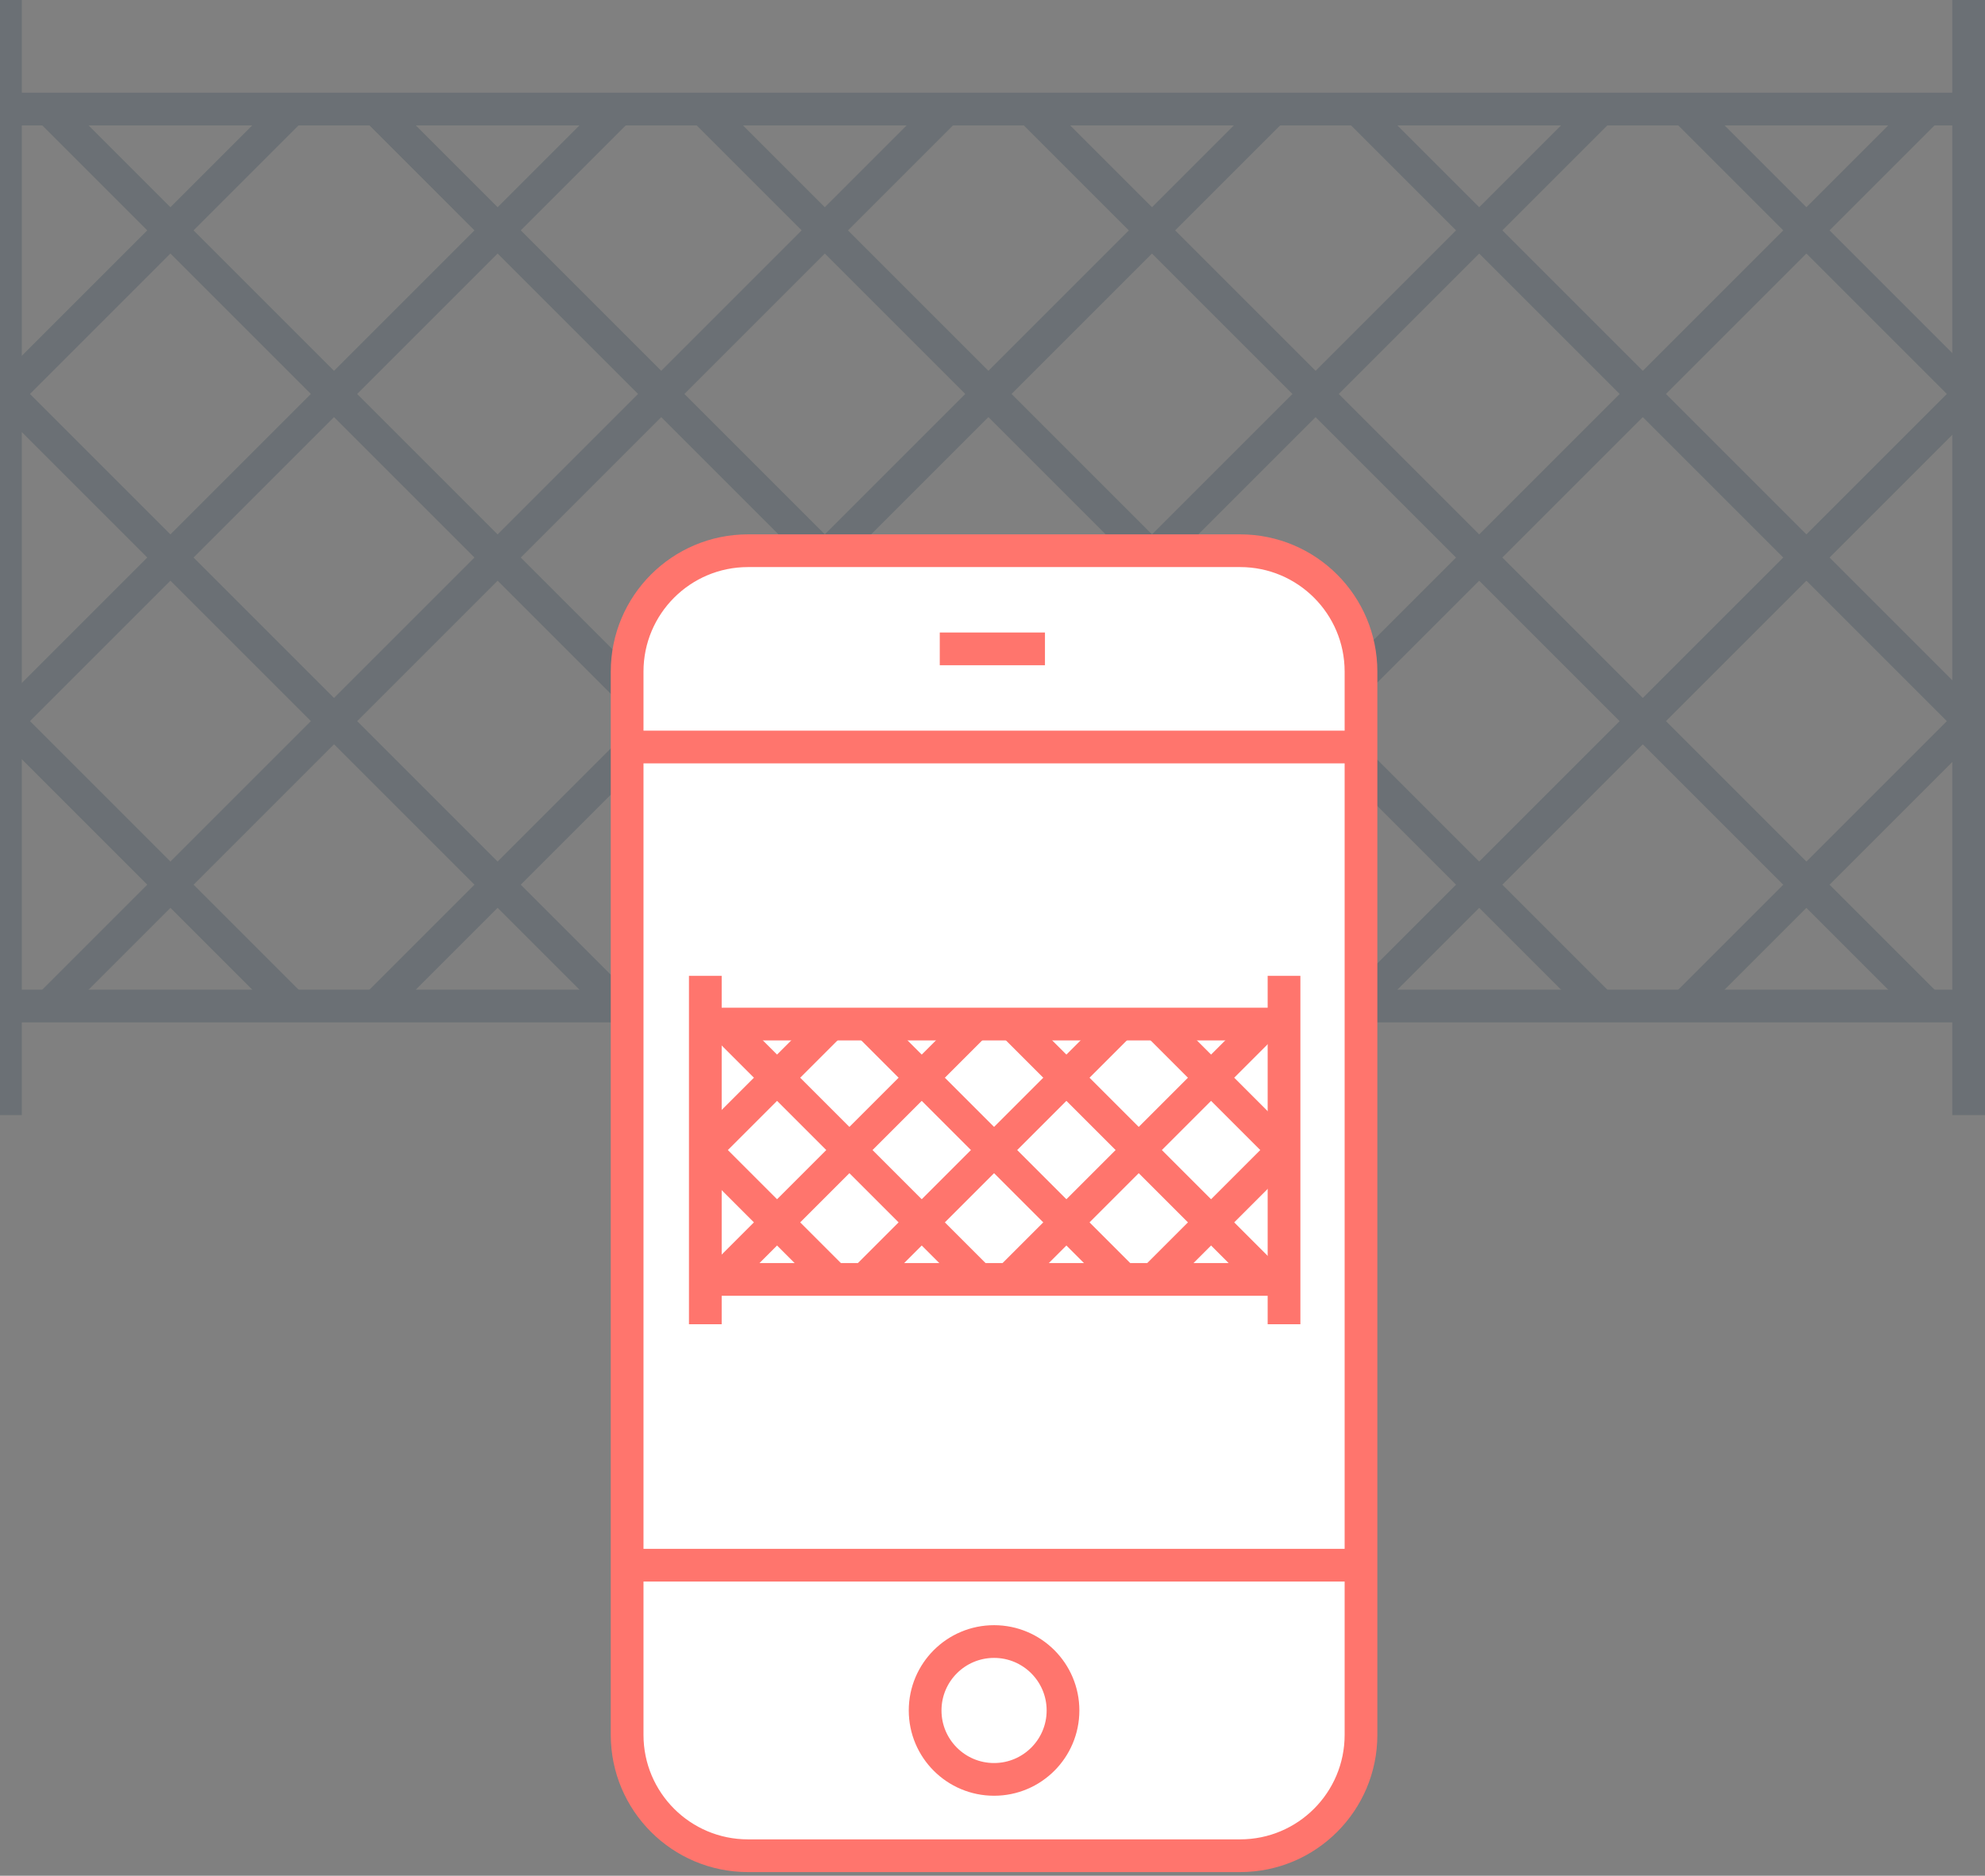 
<svg width="182px" height="172px" viewBox="0 0 182 172" version="1.1" xmlns="http://www.w3.org/2000/svg" xmlns:xlink="http://www.w3.org/1999/xlink">
    <rect x="0" y="0" width="182" height="172" fill="#808080" stroke="none"/>
    <!-- Generator: Sketch 49.3 (51167) - http://www.bohemiancoding.com/sketch -->
    <desc>Created with Sketch.</desc>
    <defs></defs>
    <g id="Page-1" stroke="none" stroke-width="1" fill="none" fill-rule="evenodd">
        <g id="Artboard-3" transform="translate(0, -5)">
            <g id="Group-8" transform="translate(0, 5)">
                <g id="Page-1" opacity="0.3" stroke="#384B59" stroke-width="3">
                    <path d="M0.75,36.25 L56.75,92.25" id="Stroke-1"></path>
                    <path d="M0.75,66.25 L26.75,92.25" id="Stroke-3"></path>
                    <path d="M4.5,10 L86.75,92.25" id="Stroke-5"></path>
                    <path d="M34.5,10 L116.75,92.25" id="Stroke-8"></path>
                    <path d="M64.5,10 L146.75,92.25" id="Stroke-9"></path>
                    <path d="M94.5,10 L176.75,92.25" id="Stroke-10"></path>
                    <path d="M124.5,10 L180.5,66" id="Stroke-12"></path>
                    <path d="M154.5,10 L180.5,36" id="Stroke-14"></path>
                    <path d="M0.75,66 L56.75,10" id="Stroke-16"></path>
                    <path d="M0.75,36 L26.75,10" id="Stroke-18"></path>
                    <path d="M4.5,92.25 L86.75,10" id="Stroke-20"></path>
                    <path d="M34.5,92.25 L116.75,10" id="Stroke-23"></path>
                    <path d="M64.5,92.25 L146.75,10" id="Stroke-24"></path>
                    <path d="M94.5,92.25 L176.75,10" id="Stroke-25"></path>
                    <path d="M124.5,92.25 L180.5,36.25" id="Stroke-27"></path>
                    <path d="M154.5,92.25 L180.75,66" id="Stroke-29"></path>
                    <path d="M0.5,0 L0.5,102.25" id="Stroke-31"></path>
                    <path d="M180.5,0 L180.5,102.25" id="Stroke-33"></path>
                    <path d="M0.75,10 L180.75,10" id="Stroke-35"></path>
                    <path d="M0.75,92.25 L180.75,92.25" id="Stroke-37"></path>
                </g>
                <g id="Page-1" transform="translate(57, 50)">
                    <path d="M67.787,109.084 C67.787,115.205 62.825,120.167 56.704,120.167 L11.582,120.167 C5.462,120.167 0.5,115.205 0.5,109.084 L0.5,11.583 C0.5,5.462 5.462,0.5 11.582,0.5 L56.704,0.5 C62.825,0.5 67.787,5.462 67.787,11.583 L67.787,109.084 Z" id="Stroke-1" fill="#FFFFFF"></path>
                    <path d="M67.787,109.084 C67.787,115.205 62.825,120.167 56.704,120.167 L11.582,120.167 C5.462,120.167 0.5,115.205 0.5,109.084 L0.5,11.583 C0.5,5.462 5.462,0.5 11.582,0.5 L56.704,0.5 C62.825,0.5 67.787,5.462 67.787,11.583 L67.787,109.084 Z" id="Stroke-1" stroke="#FF756D" stroke-width="3"></path>
                    <path d="M40.464,106.847 C40.464,103.356 37.634,100.527 34.144,100.527 C30.653,100.527 27.823,103.356 27.823,106.847 C27.823,110.338 30.653,113.167 34.144,113.167 C37.634,113.167 40.464,110.338 40.464,106.847 Z" id="Stroke-3" stroke="#FF756D" stroke-width="3"></path>
                    <path d="M59.008,67.057 L35.857,43.906" id="Stroke-5" stroke="#FF756D" stroke-width="3"></path>
                    <path d="M60.618,55.402 L49.122,43.906" id="Stroke-7" stroke="#FF756D" stroke-width="3"></path>
                    <path d="M46.007,67.321 L22.592,43.906" id="Stroke-9" stroke="#FF756D" stroke-width="3"></path>
                    <path d="M32.742,67.321 L9.327,43.906" id="Stroke-11" stroke="#FF756D" stroke-width="3"></path>
                    <path d="M19.214,67.057 L7.559,55.402" id="Stroke-13" stroke="#FF756D" stroke-width="3"></path>
                    <path d="M60.618,55.512 L48.81,67.32" id="Stroke-15" stroke="#FF756D" stroke-width="3"></path>
                    <path d="M58.96,43.906 L35.545,67.32" id="Stroke-17" stroke="#FF756D" stroke-width="3"></path>
                    <path d="M45.695,43.906 L22.28,67.32" id="Stroke-19" stroke="#FF756D" stroke-width="3"></path>
                    <path d="M32.43,43.906 L9.015,67.32" id="Stroke-21" stroke="#FF756D" stroke-width="3"></path>
                    <path d="M19.165,43.906 L7.558,55.513" id="Stroke-23" stroke="#FF756D" stroke-width="3"></path>
                    <path d="M60.729,71.43 L60.729,39.484" id="Stroke-25" stroke="#FF756D" stroke-width="3"></path>
                    <path d="M7.669,71.43 L7.669,39.484" id="Stroke-27" stroke="#FF756D" stroke-width="3"></path>
                    <path d="M60.618,43.906 L7.669,43.906" id="Stroke-29" stroke="#FF756D" stroke-width="3"></path>
                    <path d="M60.618,67.321 L7.669,67.321" id="Stroke-31" stroke="#FF756D" stroke-width="3"></path>
                    <path d="M29.165,9.5 L38.81,9.5" id="Stroke-33" stroke="#FF756D" stroke-width="3"></path>
                    <path d="M67.787,93.526 L0.5,93.526" id="Stroke-35" stroke="#FF756D" stroke-width="3"></path>
                    <path d="M67.787,18.5 L0.5,18.5" id="Stroke-37" stroke="#FF756D" stroke-width="3"></path>
                </g>
            </g>
        </g>
    </g>
</svg>